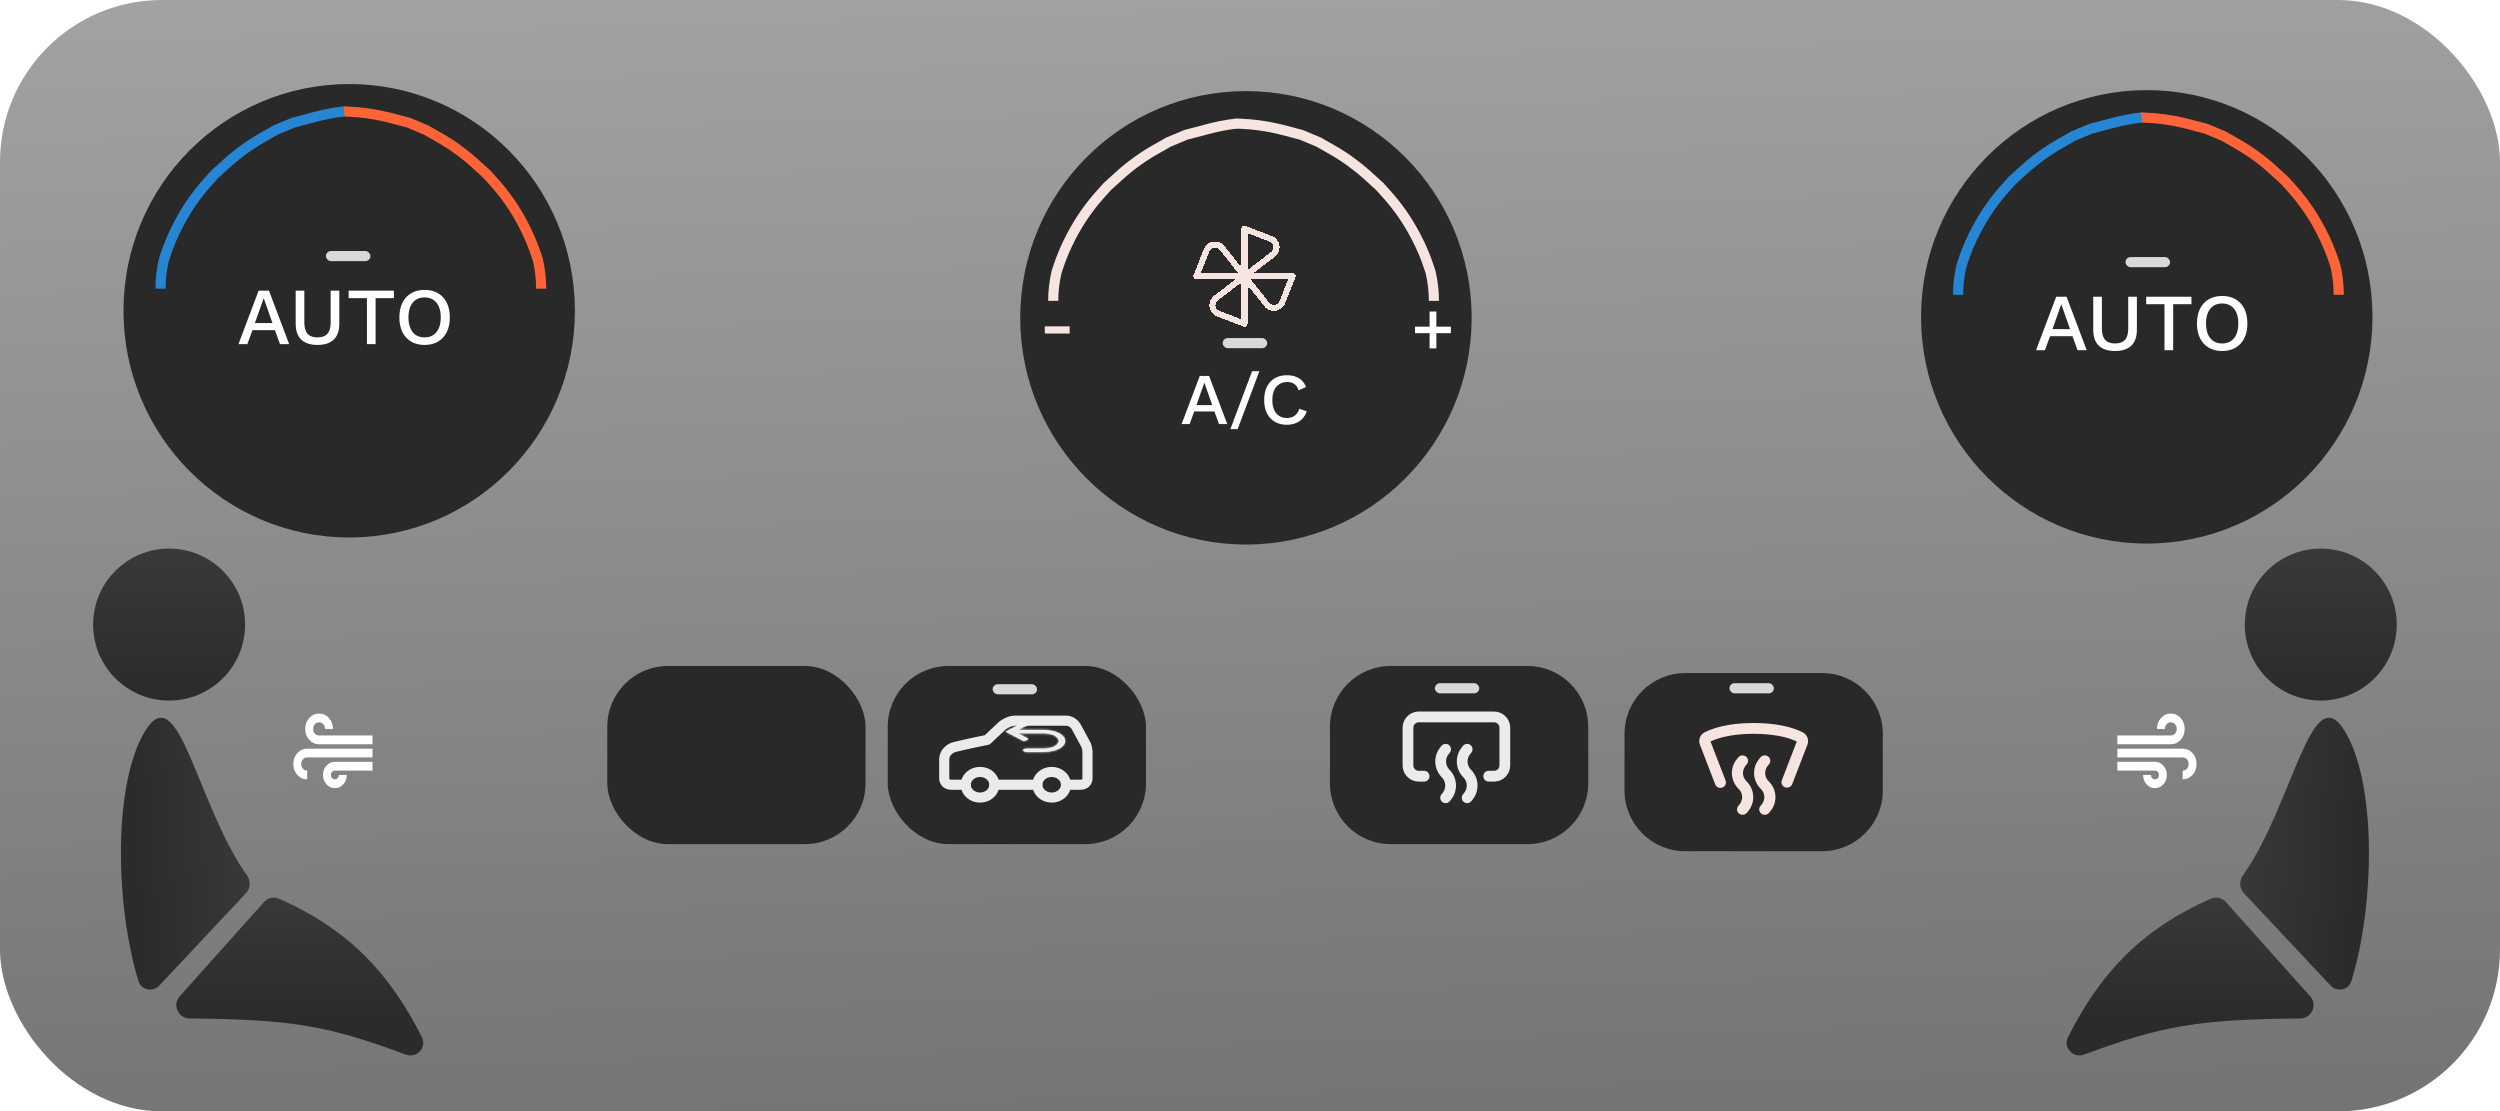 <svg width="1235" height="549" viewBox="0 0 1235 549" fill="none" xmlns="http://www.w3.org/2000/svg">
<rect width="1235" height="549" rx="80" fill="url(#paint0_linear_264_6966)"/>
<g filter="url(#filter0_d_264_6966)">
<ellipse cx="172.5" cy="149.52" rx="111.5" ry="112" fill="#292929"/>
</g>
<g filter="url(#filter1_d_264_6966)">
<path d="M142.84 166H138.32L135.8 159.08H124.72L122.2 166H117.8L127.76 139.6H132.88L142.84 166ZM125.92 155.6H134.6L130.28 143.28L125.92 155.6ZM167.624 139.6V155.88C167.624 159.373 166.704 162 164.864 163.76C163.024 165.52 160.344 166.4 156.824 166.4C153.357 166.4 150.691 165.52 148.824 163.76C146.984 162 146.064 159.373 146.064 155.88V139.6H150.344V155.36C150.344 157.84 150.877 159.68 151.944 160.88C153.011 162.08 154.637 162.68 156.824 162.68C159.037 162.68 160.677 162.08 161.744 160.88C162.811 159.68 163.344 157.84 163.344 155.36V139.6H167.624ZM194.583 139.6V143.28H185.543V166H181.263V143.28H172.223V139.6H194.583ZM209.732 139.2C212.292 139.2 214.505 139.747 216.372 140.84C218.238 141.933 219.678 143.493 220.692 145.52C221.705 147.547 222.212 149.973 222.212 152.8C222.212 155.627 221.705 158.053 220.692 160.08C219.678 162.107 218.238 163.667 216.372 164.76C214.505 165.853 212.292 166.4 209.732 166.4C207.198 166.4 204.998 165.853 203.132 164.76C201.265 163.667 199.825 162.107 198.812 160.08C197.798 158.053 197.292 155.627 197.292 152.8C197.292 149.973 197.798 147.547 198.812 145.52C199.825 143.493 201.265 141.933 203.132 140.84C204.998 139.747 207.198 139.2 209.732 139.2ZM209.732 142.92C208.078 142.92 206.652 143.307 205.452 144.08C204.278 144.853 203.372 145.973 202.732 147.44C202.092 148.907 201.772 150.693 201.772 152.8C201.772 154.88 202.092 156.667 202.732 158.16C203.372 159.627 204.278 160.747 205.452 161.52C206.652 162.293 208.078 162.68 209.732 162.68C211.412 162.68 212.838 162.293 214.012 161.52C215.212 160.747 216.132 159.627 216.772 158.16C217.412 156.667 217.732 154.88 217.732 152.8C217.732 150.693 217.412 148.907 216.772 147.44C216.132 145.973 215.212 144.853 214.012 144.08C212.838 143.307 211.412 142.92 209.732 142.92Z" fill="white"/>
</g>
<g filter="url(#filter2_d_264_6966)">
<path d="M169.5 51.02L171.835 51.117C178.263 51.385 184.651 52.272 190.909 53.768L192.087 54.049L201.844 56.617L210.426 60.208L217.054 63.986C223.399 67.604 229.328 71.905 234.736 76.814L240.638 82.171L244.112 86.049C249.573 92.143 254.265 98.885 258.083 106.123L258.46 106.838C261.178 111.99 263.441 117.371 265.223 122.917L265.688 124.366L265.743 124.606C266.807 129.2 267.344 133.901 267.344 138.617V138.617" stroke="#FF6439" stroke-width="5"/>
</g>
<g filter="url(#filter3_d_264_6966)">
<path d="M170 51.02L169.04 51.139C164.353 51.725 159.712 52.643 155.155 53.885L154.553 54.049L144.796 56.616L136.214 60.207L129.586 63.986C123.241 67.603 117.312 71.905 111.904 76.814L106.002 82.171L102.528 86.049C97.067 92.143 92.375 98.885 88.557 106.123L88.18 106.837C85.462 111.99 83.199 117.37 81.418 122.917L80.952 124.366L80.897 124.606C79.833 129.2 79.296 133.9 79.296 138.616V138.616" stroke="#2786D3" stroke-width="5"/>
</g>
<rect x="161" y="124" width="22" height="5" rx="2.5" fill="#D9D9D9"/>
<g filter="url(#filter4_d_264_6966)">
<ellipse cx="1060.5" cy="152.52" rx="111.5" ry="112" fill="#292929"/>
</g>
<g filter="url(#filter5_d_264_6966)">
<path d="M1030.84 169H1026.32L1023.8 162.08H1012.72L1010.2 169H1005.8L1015.76 142.6H1020.88L1030.84 169ZM1013.92 158.6H1022.6L1018.28 146.28L1013.92 158.6ZM1055.62 142.6V158.88C1055.62 162.373 1054.7 165 1052.86 166.76C1051.02 168.52 1048.34 169.4 1044.82 169.4C1041.36 169.4 1038.69 168.52 1036.82 166.76C1034.98 165 1034.06 162.373 1034.06 158.88V142.6H1038.34V158.36C1038.34 160.84 1038.88 162.68 1039.94 163.88C1041.01 165.08 1042.64 165.68 1044.82 165.68C1047.04 165.68 1048.68 165.08 1049.74 163.88C1050.81 162.68 1051.34 160.84 1051.34 158.36V142.6H1055.62ZM1082.58 142.6V146.28H1073.54V169H1069.26V146.28H1060.22V142.6H1082.58ZM1097.73 142.2C1100.29 142.2 1102.5 142.747 1104.37 143.84C1106.24 144.933 1107.68 146.493 1108.69 148.52C1109.7 150.547 1110.21 152.973 1110.21 155.8C1110.21 158.627 1109.7 161.053 1108.69 163.08C1107.68 165.107 1106.24 166.667 1104.37 167.76C1102.5 168.853 1100.29 169.4 1097.73 169.4C1095.2 169.4 1093 168.853 1091.13 167.76C1089.26 166.667 1087.82 165.107 1086.81 163.08C1085.8 161.053 1085.29 158.627 1085.29 155.8C1085.29 152.973 1085.8 150.547 1086.81 148.52C1087.82 146.493 1089.26 144.933 1091.13 143.84C1093 142.747 1095.2 142.2 1097.73 142.2ZM1097.73 145.92C1096.08 145.92 1094.65 146.307 1093.45 147.08C1092.28 147.853 1091.37 148.973 1090.73 150.44C1090.09 151.907 1089.77 153.693 1089.77 155.8C1089.77 157.88 1090.09 159.667 1090.73 161.16C1091.37 162.627 1092.28 163.747 1093.45 164.52C1094.65 165.293 1096.08 165.68 1097.73 165.68C1099.41 165.68 1100.84 165.293 1102.01 164.52C1103.21 163.747 1104.13 162.627 1104.77 161.16C1105.41 159.667 1105.73 157.88 1105.73 155.8C1105.73 153.693 1105.41 151.907 1104.77 150.44C1104.13 148.973 1103.21 147.853 1102.01 147.08C1100.84 146.307 1099.41 145.92 1097.73 145.92Z" fill="white"/>
</g>
<g filter="url(#filter6_d_264_6966)">
<path d="M1057.5 54.02L1059.83 54.117C1066.26 54.385 1072.65 55.272 1078.91 56.768L1080.09 57.049L1089.84 59.617L1098.43 63.208L1105.05 66.987C1111.4 70.604 1117.33 74.905 1122.74 79.814L1128.64 85.171L1132.11 89.049C1137.57 95.143 1142.27 101.885 1146.08 109.123L1146.46 109.838C1149.18 114.99 1151.44 120.371 1153.22 125.917L1153.69 127.366L1153.74 127.606C1154.81 132.2 1155.34 136.901 1155.34 141.617V141.617" stroke="#FF6439" stroke-width="5"/>
</g>
<g filter="url(#filter7_d_264_6966)">
<path d="M1058 54.02L1057.04 54.139C1052.35 54.725 1047.71 55.643 1043.15 56.885L1042.55 57.049L1032.8 59.616L1024.21 63.207L1017.59 66.986C1011.24 70.603 1005.31 74.905 999.904 79.814L994.002 85.171L990.528 89.049C985.067 95.143 980.375 101.885 976.557 109.123L976.18 109.837C973.462 114.99 971.199 120.37 969.418 125.917L968.952 127.366L968.897 127.606C967.833 132.2 967.296 136.9 967.296 141.616V141.616" stroke="#2786D3" stroke-width="5"/>
</g>
<rect x="1050" y="127" width="22" height="5" rx="2.5" fill="#D9D9D9"/>
<g filter="url(#filter8_d_264_6966)">
<ellipse cx="615.5" cy="153" rx="111.5" ry="112" fill="#292929"/>
</g>
<g filter="url(#filter9_d_264_6966)">
<path d="M606.256 205.48H602.188L599.92 199.252H589.948L587.68 205.48H583.72L592.684 181.72H597.292L606.256 205.48ZM591.028 196.12H598.84L594.952 185.032L591.028 196.12ZM622.133 179.38L611.405 208H607.805L618.533 179.38H622.133ZM645.524 199.18C645.044 200.62 644.324 201.844 643.364 202.852C642.404 203.836 641.276 204.58 639.98 205.084C638.684 205.588 637.256 205.84 635.696 205.84C633.416 205.84 631.436 205.348 629.756 204.364C628.076 203.38 626.78 201.976 625.868 200.152C624.956 198.328 624.5 196.144 624.5 193.6C624.5 191.056 624.956 188.872 625.868 187.048C626.78 185.224 628.076 183.82 629.756 182.836C631.436 181.852 633.404 181.36 635.66 181.36C637.22 181.36 638.624 181.576 639.872 182.008C641.144 182.44 642.224 183.088 643.112 183.952C644 184.816 644.684 185.896 645.164 187.192L641.528 188.812C641.048 187.396 640.352 186.364 639.44 185.716C638.528 185.044 637.34 184.708 635.876 184.708C634.412 184.708 633.128 185.056 632.024 185.752C630.92 186.448 630.056 187.456 629.432 188.776C628.832 190.096 628.532 191.704 628.532 193.6C628.532 195.472 628.82 197.08 629.396 198.424C629.972 199.744 630.8 200.752 631.88 201.448C632.96 202.144 634.256 202.492 635.768 202.492C637.232 202.492 638.492 202.12 639.548 201.376C640.628 200.608 641.396 199.468 641.852 197.956L645.524 199.18Z" fill="white"/>
</g>
<g filter="url(#filter10_d_264_6966)">
<path d="M610.5 57.02L612.835 57.117C619.263 57.385 625.651 58.272 631.909 59.768L633.087 60.049L642.844 62.617L651.426 66.208L658.054 69.987C664.399 73.604 670.328 77.905 675.736 82.814L681.638 88.171L685.112 92.049C690.573 98.143 695.265 104.885 699.083 112.123L699.46 112.838C702.178 117.99 704.441 123.371 706.223 128.917L706.688 130.366L706.743 130.606C707.807 135.2 708.344 139.901 708.344 144.617V144.617" stroke="#F5E4DF" stroke-width="5"/>
</g>
<g filter="url(#filter11_d_264_6966)">
<path d="M611 57.02L610.04 57.139C605.353 57.725 600.712 58.643 596.155 59.885L595.553 60.049L585.796 62.616L577.214 66.207L570.586 69.986C564.241 73.603 558.312 77.905 552.904 82.814L547.002 88.171L543.528 92.049C538.067 98.143 533.375 104.885 529.557 112.123L529.18 112.837C526.462 117.99 524.199 123.37 522.418 128.917L521.952 130.366L521.897 130.606C520.833 135.2 520.296 139.9 520.296 144.616V144.616" stroke="#F5E4DF" stroke-width="5"/>
</g>
<path d="M528.408 161.212V164.776H516.132V161.212H528.408Z" fill="#F5E4DF"/>
<path d="M709.564 153.888V172.104H706.216V153.888H709.564ZM716.728 161.376V164.58H699.016V161.376H716.728Z" fill="white"/>
<rect x="604" y="167" width="22" height="5" rx="2.5" fill="#D9D9D9"/>
<g filter="url(#filter12_d_264_6966)">
<path d="M614.769 132.457V109L627.742 113.989C628.482 114.273 629.131 114.745 629.625 115.358C630.12 115.97 630.44 116.701 630.555 117.476C630.67 118.25 630.575 119.041 630.279 119.768C629.984 120.495 629.498 121.131 628.873 121.612L614.769 132.457ZM614.769 132.457H638.539L633.484 145.26C633.196 145.989 632.717 146.631 632.097 147.118C631.476 147.606 630.735 147.922 629.95 148.036C629.165 148.149 628.364 148.055 627.628 147.764C626.891 147.472 626.247 146.993 625.759 146.375L614.769 132.457ZM614.769 132.457H591L596.055 119.655C596.343 118.925 596.822 118.284 597.442 117.796C598.063 117.309 598.804 116.992 599.589 116.879C600.374 116.765 601.175 116.859 601.911 117.151C602.648 117.443 603.292 117.922 603.78 118.539L614.769 132.457ZM614.769 132.457V155.915L601.797 150.926C601.057 150.642 600.408 150.169 599.913 149.557C599.419 148.944 599.098 148.213 598.984 147.439C598.869 146.664 598.964 145.873 599.259 145.147C599.555 144.42 600.04 143.784 600.666 143.302L614.769 132.457Z" stroke="#F5E4DF" stroke-width="3" stroke-linecap="round" stroke-linejoin="round" shape-rendering="crispEdges"/>
</g>
<g filter="url(#filter13_d_264_6966)">
<path d="M802.521 358.5C802.521 341.931 815.952 328.5 832.521 328.5H900.1C916.669 328.5 930.1 341.931 930.1 358.5V386.5C930.1 403.069 916.669 416.5 900.1 416.5H832.521C815.952 416.5 802.521 403.069 802.521 386.5V358.5Z" fill="#292929"/>
</g>
<g filter="url(#filter14_d_264_6966)">
<path d="M657 355C657 338.431 670.431 325 687 325H754.58C771.148 325 784.58 338.431 784.58 355V383C784.58 399.569 771.148 413 754.58 413H687C670.431 413 657 399.569 657 383V355Z" fill="#292929"/>
</g>
<g clip-path="url(#clip0_264_6966)" filter="url(#filter15_d_264_6966)">
<path d="M862.541 369.753C863.109 370.195 863.472 370.838 863.552 371.54C863.633 372.243 863.423 372.948 862.969 373.5L862.33 374.276C861.474 375.318 861.015 376.616 861.033 377.95C861.051 379.284 861.544 380.571 862.429 381.591L862.766 381.948C864.75 383.878 865.933 386.452 866.088 389.178C866.244 391.904 865.36 394.589 863.608 396.721L862.969 397.5C862.744 397.773 862.466 398.001 862.151 398.17C861.835 398.339 861.489 398.446 861.131 398.484C860.773 398.523 860.411 398.493 860.065 398.395C859.719 398.298 859.396 398.135 859.115 397.916C858.834 397.697 858.6 397.426 858.426 397.119C858.253 396.813 858.143 396.475 858.103 396.127C858.064 395.779 858.095 395.427 858.195 395.09C858.295 394.754 858.463 394.44 858.688 394.167L859.326 393.39C860.183 392.349 860.642 391.05 860.624 389.716C860.606 388.382 860.112 387.095 859.228 386.076L858.891 385.719C856.906 383.788 855.724 381.214 855.568 378.488C855.413 375.763 856.296 373.077 858.049 370.945L858.688 370.167C858.913 369.893 859.191 369.665 859.506 369.496C859.822 369.327 860.168 369.22 860.526 369.182C860.884 369.143 861.246 369.173 861.592 369.271C861.938 369.369 862.26 369.532 862.541 369.751V369.753ZM869.652 370.167C870.086 369.635 870.714 369.285 871.405 369.188C872.096 369.091 872.799 369.254 873.371 369.644C873.943 370.035 874.34 370.623 874.481 371.288C874.622 371.954 874.497 372.647 874.13 373.225L873.933 373.5L873.294 374.276C872.437 375.318 871.979 376.616 871.997 377.95C872.015 379.284 872.508 380.571 873.393 381.591L873.73 381.948C875.642 383.807 876.813 386.267 877.033 388.889C877.254 391.51 876.509 394.123 874.933 396.26L874.572 396.721L873.933 397.5C873.498 398.032 872.871 398.382 872.18 398.479C871.488 398.576 870.785 398.412 870.213 398.022C869.642 397.632 869.245 397.044 869.104 396.378C868.963 395.713 869.088 395.02 869.454 394.441L869.652 394.167L870.29 393.39C871.147 392.349 871.606 391.05 871.588 389.716C871.57 388.382 871.076 387.095 870.192 386.076L869.854 385.719C867.942 383.859 866.772 381.399 866.551 378.777C866.331 376.156 867.075 373.544 868.651 371.407L869.013 370.945L869.652 370.167ZM866.31 353.167C875.158 353.167 881.482 354.441 885.725 355.815L886.829 356.188L887.832 356.567C887.991 356.628 888.148 356.689 888.298 356.753L889.154 357.116C889.291 357.175 889.419 357.236 889.546 357.295L890.258 357.636C890.371 357.689 890.477 357.745 890.582 357.799C893.035 359.071 893.671 361.788 892.851 363.913L885.324 383.436C885.056 384.08 884.54 384.597 883.885 384.876C883.231 385.155 882.491 385.175 881.822 384.931C881.153 384.686 880.609 384.198 880.304 383.569C880 382.94 879.96 382.221 880.193 381.564L887.613 362.311L887.038 362.041L886.374 361.748L885.615 361.447L884.76 361.132L884.294 360.972L883.293 360.657L882.192 360.343C881.996 360.289 881.799 360.237 881.602 360.188L880.344 359.887C880.122 359.837 879.899 359.789 879.675 359.743L878.261 359.471C875.07 358.9 871.118 358.5 866.308 358.5C860.39 358.5 855.771 359.108 852.279 359.887L851.021 360.188C850.824 360.237 850.628 360.289 850.432 360.343L849.33 360.657L848.327 360.975L847.422 361.289L847.008 361.447L846.249 361.751L845.583 362.041L845.008 362.308L852.43 381.561C852.565 381.891 852.63 382.243 852.623 382.597C852.616 382.951 852.536 383.301 852.389 383.625C852.241 383.949 852.029 384.241 851.764 384.484C851.499 384.728 851.187 384.917 850.846 385.042C850.505 385.166 850.142 385.224 849.778 385.21C849.414 385.197 849.056 385.113 848.726 384.963C848.396 384.814 848.1 384.601 847.855 384.339C847.609 384.077 847.421 383.77 847.299 383.436L839.772 363.916C838.953 361.788 839.589 359.071 842.042 357.799L842.708 357.468C842.826 357.409 842.949 357.353 843.075 357.295L843.884 356.935C844.169 356.815 844.47 356.689 844.788 356.567L845.794 356.191L846.899 355.815C851.142 354.441 857.465 353.167 866.31 353.167Z" fill="#F5E4DF"/>
</g>
<rect x="854.35" y="337.5" width="21.928" height="5" rx="2.5" fill="#D9D9D9"/>
<rect x="708.829" y="337.5" width="21.928" height="5" rx="2.5" fill="#D9D9D9"/>
<path d="M715.806 368.057C716.356 368.498 716.709 369.14 716.787 369.841C716.864 370.542 716.661 371.246 716.221 371.797L715.602 372.572C714.771 373.611 714.326 374.908 714.344 376.24C714.361 377.571 714.839 378.856 715.697 379.873L716.024 380.23C717.948 382.157 719.095 384.726 719.246 387.447C719.396 390.168 718.54 392.849 716.84 394.977L716.221 395.754C716.003 396.027 715.733 396.254 715.427 396.423C715.121 396.592 714.785 396.698 714.438 396.737C714.091 396.775 713.74 396.745 713.405 396.648C713.069 396.55 712.757 396.388 712.484 396.169C712.211 395.951 711.984 395.681 711.816 395.374C711.648 395.068 711.541 394.732 711.503 394.384C711.464 394.036 711.494 393.685 711.592 393.349C711.689 393.013 711.851 392.7 712.069 392.427L712.689 391.652C713.519 390.612 713.964 389.316 713.947 387.984C713.929 386.652 713.451 385.368 712.593 384.35L712.266 383.994C710.342 382.067 709.195 379.497 709.045 376.776C708.894 374.056 709.75 371.375 711.45 369.247L712.069 368.47C712.287 368.196 712.557 367.969 712.863 367.8C713.169 367.632 713.505 367.525 713.852 367.487C714.199 367.448 714.55 367.478 714.886 367.576C715.221 367.673 715.534 367.836 715.806 368.054V368.057ZM726.438 368.057C726.988 368.498 727.34 369.14 727.418 369.841C727.496 370.542 727.293 371.246 726.853 371.797L726.233 372.572C725.402 373.611 724.958 374.908 724.975 376.24C724.993 377.571 725.471 378.856 726.329 379.873L726.656 380.23C728.58 382.157 729.727 384.726 729.877 387.447C730.028 390.168 729.171 392.849 727.472 394.977L726.853 395.754C726.634 396.027 726.365 396.254 726.059 396.423C725.753 396.592 725.417 396.698 725.07 396.737C724.723 396.775 724.372 396.745 724.036 396.648C723.701 396.55 723.388 396.388 723.116 396.169C722.843 395.951 722.616 395.681 722.448 395.374C722.279 395.068 722.173 394.732 722.134 394.384C722.096 394.036 722.126 393.685 722.223 393.349C722.32 393.013 722.483 392.7 722.701 392.427L723.32 391.652C724.151 390.612 724.596 389.316 724.578 387.984C724.561 386.652 724.082 385.368 723.225 384.35L722.898 383.994C720.974 382.067 719.827 379.497 719.676 376.776C719.526 374.056 720.382 371.375 722.082 369.247L722.701 368.47C722.919 368.196 723.189 367.969 723.495 367.8C723.8 367.632 724.136 367.525 724.484 367.487C724.831 367.448 725.182 367.478 725.517 367.576C725.852 367.673 726.165 367.836 726.438 368.054V368.057ZM738.066 351.5C740.1 351.5 742.057 352.278 743.537 353.676C745.017 355.073 745.907 356.984 746.027 359.017L746.04 359.486V378.119C746.04 380.156 745.263 382.116 743.868 383.598C742.472 385.08 740.564 385.972 738.534 386.091L738.066 386.105H735.408C734.731 386.104 734.079 385.844 733.587 385.378C733.094 384.913 732.798 384.276 732.758 383.599C732.718 382.921 732.938 382.255 733.373 381.734C733.808 381.214 734.425 380.88 735.097 380.799L735.408 380.781H738.066C738.717 380.781 739.346 380.541 739.832 380.108C740.319 379.675 740.629 379.078 740.706 378.43L740.724 378.119V359.486C740.724 358.834 740.485 358.204 740.053 357.717C739.62 357.23 739.024 356.919 738.377 356.842L738.066 356.824H700.856C700.205 356.824 699.576 357.063 699.09 357.496C698.603 357.93 698.292 358.527 698.216 359.174L698.198 359.486V378.119C698.198 378.771 698.437 379.4 698.869 379.887C699.302 380.375 699.898 380.686 700.545 380.762L700.856 380.781H703.513C704.191 380.782 704.843 381.041 705.335 381.507C705.828 381.973 706.124 382.609 706.164 383.287C706.204 383.964 705.984 384.631 705.549 385.151C705.114 385.672 704.497 386.006 703.824 386.086L703.513 386.105H700.856C698.822 386.105 696.865 385.327 695.385 383.929C693.905 382.532 693.014 380.621 692.895 378.587L692.882 378.119V359.486C692.882 357.449 693.659 355.489 695.054 354.007C696.449 352.525 698.357 351.633 700.388 351.513L700.856 351.5H738.066Z" fill="#EBEBEB"/>
<g filter="url(#filter16_d_264_6966)">
<rect x="300" y="325" width="127.58" height="88" rx="30" fill="#292929"/>
</g>
<g filter="url(#filter17_d_264_6966)">
<rect x="438.543" y="325" width="127.58" height="88" rx="30" fill="#292929"/>
</g>
<rect x="490.373" y="338" width="21.928" height="5" rx="2.5" fill="#D9D9D9"/>
<g filter="url(#filter18_d_264_6966)">
<path d="M477.067 383.667H469.99C467.867 383.667 466.452 382.4 466.452 380.5V371C466.452 368.15 468.929 365.617 471.759 364.983C478.128 363.4 487.682 361.5 487.682 361.5C487.682 361.5 492.282 357.067 495.466 354.217C497.235 352.95 499.358 352 501.835 352H526.603C528.726 352 530.496 353.267 531.557 354.85L536.511 364.033C536.979 365.256 537.219 366.54 537.219 367.833V380.5C537.219 382.4 535.803 383.667 533.68 383.667H526.603" stroke="#EBEBEB" stroke-width="5" stroke-linecap="round" stroke-linejoin="round"/>
<path d="M519.527 390C515.618 390 512.45 387.165 512.45 383.667C512.45 380.169 515.618 377.333 519.527 377.333C523.435 377.333 526.604 380.169 526.604 383.667C526.604 387.165 523.435 390 519.527 390Z" stroke="#EBEBEB" stroke-width="5" stroke-linecap="round" stroke-linejoin="round"/>
<path d="M512.45 383.667H491.22" stroke="#EBEBEB" stroke-width="5" stroke-linecap="round" stroke-linejoin="round"/>
<path d="M484.143 390C480.235 390 477.067 387.165 477.067 383.667C477.067 380.169 480.235 377.333 484.143 377.333C488.052 377.333 491.22 380.169 491.22 383.667C491.22 387.165 488.052 390 484.143 390Z" stroke="#EBEBEB" stroke-width="5" stroke-linecap="round" stroke-linejoin="round"/>
</g>
<mask id="path-33-inside-1_264_6966" fill="white">
<path d="M499.039 361.431L497.909 362.021L496.78 361.431L497.909 360.841L499.039 361.431ZM507.024 371.447C506.601 371.447 506.194 371.36 505.895 371.203C505.595 371.046 505.427 370.834 505.427 370.613C505.427 370.391 505.595 370.179 505.895 370.023C506.194 369.866 506.601 369.778 507.024 369.778V371.447ZM505.895 366.195L497.909 362.021L500.168 360.841L508.153 365.014L505.895 366.195ZM497.909 360.841L505.895 356.667L508.153 357.848L500.168 362.021L497.909 360.841ZM499.039 360.596H515.809V362.266H499.039V360.596ZM515.809 371.447H507.024V369.778H515.809V371.447ZM526.19 366.022C526.19 367.461 525.096 368.841 523.149 369.858C521.202 370.876 518.562 371.447 515.809 371.447V369.778C516.752 369.778 517.687 369.681 518.559 369.492C519.431 369.303 520.223 369.027 520.891 368.678C521.558 368.329 522.087 367.915 522.449 367.459C522.81 367.004 522.996 366.515 522.996 366.022H526.19ZM515.809 360.596C518.562 360.596 521.202 361.168 523.149 362.186C525.096 363.203 526.19 364.583 526.19 366.022H522.996C522.996 365.529 522.81 365.04 522.449 364.585C522.087 364.129 521.558 363.715 520.891 363.366C520.223 363.017 519.431 362.74 518.559 362.552C517.687 362.363 516.752 362.266 515.809 362.266V360.596Z"/>
</mask>
<path d="M499.039 361.431L497.909 362.021L496.78 361.431L497.909 360.841L499.039 361.431ZM507.024 371.447C506.601 371.447 506.194 371.36 505.895 371.203C505.595 371.046 505.427 370.834 505.427 370.613C505.427 370.391 505.595 370.179 505.895 370.023C506.194 369.866 506.601 369.778 507.024 369.778V371.447ZM505.895 366.195L497.909 362.021L500.168 360.841L508.153 365.014L505.895 366.195ZM497.909 360.841L505.895 356.667L508.153 357.848L500.168 362.021L497.909 360.841ZM499.039 360.596H515.809V362.266H499.039V360.596ZM515.809 371.447H507.024V369.778H515.809V371.447ZM526.19 366.022C526.19 367.461 525.096 368.841 523.149 369.858C521.202 370.876 518.562 371.447 515.809 371.447V369.778C516.752 369.778 517.687 369.681 518.559 369.492C519.431 369.303 520.223 369.027 520.891 368.678C521.558 368.329 522.087 367.915 522.449 367.459C522.81 367.004 522.996 366.515 522.996 366.022H526.19ZM515.809 360.596C518.562 360.596 521.202 361.168 523.149 362.186C525.096 363.203 526.19 364.583 526.19 366.022H522.996C522.996 365.529 522.81 365.04 522.449 364.585C522.087 364.129 521.558 363.715 520.891 363.366C520.223 363.017 519.431 362.74 518.559 362.552C517.687 362.363 516.752 362.266 515.809 362.266V360.596Z" fill="white"/>
<path d="M487.024 369.778V371.447H527.024V369.778H487.024ZM495.809 360.596V362.266H535.809V360.596H495.809ZM495.809 369.778V371.447H535.809V369.778H495.809ZM522.996 386.022H526.19V346.022H522.996V386.022ZM499.039 361.431L517.566 396.882L585.398 361.431L517.566 325.981L499.039 361.431ZM496.78 361.431L478.253 325.981L410.421 361.431L478.253 396.882L496.78 361.431ZM505.427 370.613H545.427H505.427ZM505.895 366.195L487.368 401.645L505.895 411.328L524.422 401.645L505.895 366.195ZM500.168 360.841L518.695 325.39L500.168 315.708L481.641 325.39L500.168 360.841ZM508.153 365.014L526.681 400.465L594.513 365.014L526.681 329.564L508.153 365.014ZM505.895 356.667L524.422 321.217L505.895 311.534L487.368 321.217L505.895 356.667ZM508.153 357.848L526.681 393.298L594.513 357.848L526.681 322.397L508.153 357.848ZM500.168 362.021L481.641 397.472L500.168 407.155L518.695 397.472L500.168 362.021ZM499.039 360.596V320.596H459.039V360.596H499.039ZM499.039 362.266H459.039V402.266H499.039V362.266ZM515.809 371.447V331.447V371.447ZM515.809 369.778V329.778V369.778ZM526.19 366.022H566.19H526.19ZM480.511 325.981L479.382 326.571L516.437 397.472L517.566 396.882L480.511 325.981ZM516.437 326.571L515.308 325.981L478.253 396.882L479.382 397.472L516.437 326.571ZM515.308 396.882L516.437 396.292L479.382 325.39L478.253 325.981L515.308 396.882ZM479.382 396.292L480.511 396.882L517.566 325.981L516.437 325.39L479.382 396.292ZM507.024 331.447C509.522 331.447 512.158 331.701 514.876 332.29C517.525 332.863 520.846 333.884 524.422 335.752L487.368 406.654C494.653 410.461 501.749 411.447 507.024 411.447V331.447ZM524.422 335.752C529.681 338.501 545.427 348.942 545.427 370.613H465.427C465.427 392.726 481.51 403.592 487.368 406.654L524.422 335.752ZM545.427 370.613C545.427 392.284 529.681 402.725 524.422 405.473L487.368 334.572C481.509 337.634 465.427 348.499 465.427 370.613H545.427ZM524.422 405.473C520.846 407.342 517.525 408.363 514.876 408.936C512.158 409.525 509.522 409.778 507.024 409.778V329.778C501.749 329.778 494.653 330.764 487.368 334.572L524.422 405.473ZM524.422 330.744L516.437 326.571L479.382 397.472L487.368 401.645L524.422 330.744ZM516.437 397.472L518.695 396.292L481.641 325.39L479.382 326.571L516.437 397.472ZM481.641 396.292L489.626 400.465L526.681 329.564L518.695 325.39L481.641 396.292ZM489.626 329.564L487.368 330.744L524.422 401.645L526.681 400.465L489.626 329.564ZM516.437 396.292L524.422 392.118L487.368 321.217L479.382 325.39L516.437 396.292ZM487.368 392.118L489.626 393.298L526.681 322.397L524.422 321.217L487.368 392.118ZM489.626 322.397L481.641 326.571L518.695 397.472L526.681 393.298L489.626 322.397ZM518.695 326.571L516.437 325.39L479.382 396.292L481.641 397.472L518.695 326.571ZM499.039 400.596H515.809V320.596H499.039V400.596ZM515.809 322.266H499.039V402.266H515.809V322.266ZM539.039 362.266V360.596H459.039V362.266H539.039ZM515.809 331.447H507.024V411.447H515.809V331.447ZM507.024 409.778H515.809V329.778H507.024V409.778ZM486.19 366.022C486.19 345.569 501.01 336.295 504.622 334.408L541.677 405.309C549.182 401.386 566.19 389.353 566.19 366.022H486.19ZM504.622 334.408C507.374 332.97 509.725 332.285 511.318 331.94C512.981 331.58 514.476 331.447 515.809 331.447V411.447C523.413 411.447 532.743 409.978 541.677 405.309L504.622 334.408ZM515.809 409.778C519.434 409.778 523.214 409.411 527.022 408.587L510.096 330.398C512.16 329.951 514.071 329.778 515.809 329.778V409.778ZM527.022 408.587C530.771 407.775 535.053 406.41 539.418 404.128L502.363 333.227C505.394 331.644 508.091 330.832 510.096 330.398L527.022 408.587ZM539.418 404.128C543.65 401.917 549.087 398.248 553.797 392.305L491.1 342.614C495.088 337.583 499.466 334.742 502.363 333.227L539.418 404.128ZM553.797 392.305C558.717 386.096 562.996 377.083 562.996 366.022H482.996C482.996 355.947 486.902 347.911 491.1 342.614L553.797 392.305ZM515.809 400.596C514.476 400.596 512.981 400.464 511.318 400.104C509.725 399.759 507.374 399.074 504.622 397.636L541.677 326.735C532.743 322.066 523.413 320.596 515.809 320.596V400.596ZM504.622 397.636C501.01 395.748 486.19 386.475 486.19 366.022H566.19C566.19 342.691 549.182 330.658 541.677 326.735L504.622 397.636ZM562.996 366.022C562.996 354.961 558.717 345.948 553.797 339.739L491.1 389.43C486.902 384.133 482.996 376.097 482.996 366.022H562.996ZM553.797 339.739C549.087 333.796 543.65 330.127 539.418 327.915L502.363 398.816C499.466 397.302 495.088 394.461 491.1 389.43L553.797 339.739ZM539.418 327.915C535.053 325.634 530.771 324.269 527.022 323.457L510.096 401.646C508.091 401.212 505.394 400.4 502.363 398.816L539.418 327.915ZM527.022 323.457C523.214 322.633 519.434 322.266 515.809 322.266V402.266C514.071 402.266 512.16 402.093 510.096 401.646L527.022 323.457Z" fill="#EBEBEB" mask="url(#path-33-inside-1_264_6966)"/>
<ellipse cx="37.536" cy="37.536" rx="37.536" ry="37.536" transform="matrix(-1 0 0 1 121.072 271)" fill="url(#paint1_linear_264_6966)"/>
<path d="M137.739 443.947C135.211 442.844 132.274 443.534 130.436 445.589L88.766 492.188C85.005 496.393 88.024 503.075 93.665 503.123C144.292 503.555 162.18 506.74 200.397 520.944C205.829 522.963 211.009 517.526 208.401 512.352C193.382 482.551 173.655 459.619 137.739 443.947Z" fill="url(#paint2_linear_264_6966)"/>
<path d="M121.564 441.176C123.805 438.786 123.916 435.125 122.019 432.455C97.242 397.591 88.311 334.212 71.779 361C55.916 386.705 56.723 446.541 68.396 484.618C69.795 489.18 75.516 490.274 78.78 486.793L121.564 441.176Z" fill="url(#paint3_linear_264_6966)"/>
<path d="M165.441 389.333C167.07 389.333 168.455 388.701 169.596 387.438C170.736 386.174 171.307 384.639 171.307 382.833H167.396C167.396 383.447 167.208 383.962 166.833 384.378C166.458 384.794 165.994 385.001 165.441 385C164.887 385 164.422 384.792 164.047 384.376C163.671 383.96 163.484 383.446 163.486 382.833C163.486 382.219 163.673 381.705 164.049 381.291C164.424 380.876 164.888 380.668 165.441 380.667H184.016V376.333H165.441C163.812 376.333 162.427 376.965 161.286 378.229C160.145 379.493 159.575 381.028 159.575 382.833C159.575 384.639 160.145 386.174 161.286 387.438C162.427 388.701 163.812 389.333 165.441 389.333ZM184.016 367.667V363.333H157.62C156.772 363.333 156.072 363.026 155.518 362.413C154.964 361.799 154.687 361.022 154.687 360.083C154.687 359.144 154.964 358.368 155.518 357.754C156.072 357.14 156.772 356.833 157.62 356.833C158.467 356.833 159.168 357.14 159.722 357.754C160.276 358.368 160.553 359.144 160.553 360.083H164.463C164.463 357.953 163.803 356.156 162.483 354.693C161.162 353.229 159.541 352.499 157.62 352.5C155.697 352.5 154.075 353.232 152.755 354.695C151.435 356.158 150.775 357.954 150.776 360.083C150.776 362.214 151.436 364.011 152.755 365.474C154.074 366.937 155.696 367.668 157.62 367.667H184.016ZM151.754 385V380.667C150.907 380.667 150.206 380.36 149.652 379.746C149.098 379.132 148.821 378.356 148.821 377.417C148.821 376.478 149.098 375.701 149.652 375.088C150.206 374.474 150.907 374.167 151.754 374.167H184.016V369.833H151.754C149.831 369.833 148.21 370.565 146.889 372.028C145.569 373.491 144.909 375.288 144.91 377.417C144.91 379.547 145.57 381.344 146.889 382.807C148.208 384.271 149.83 385.001 151.754 385Z" fill="white"/>
<ellipse cx="1146.46" cy="308.536" rx="37.536" ry="37.536" fill="url(#paint4_linear_264_6966)"/>
<path d="M1092.26 443.947C1094.79 442.844 1097.73 443.534 1099.56 445.589L1141.23 492.188C1144.99 496.393 1141.98 503.075 1136.33 503.123C1085.71 503.555 1067.82 506.74 1029.6 520.944C1024.17 522.963 1018.99 517.526 1021.6 512.352C1036.62 482.551 1056.35 459.619 1092.26 443.947Z" fill="url(#paint5_linear_264_6966)"/>
<path d="M1108.44 441.176C1106.19 438.786 1106.08 435.125 1107.98 432.455C1132.76 397.591 1141.69 334.212 1158.22 361C1174.08 386.705 1173.28 446.541 1161.6 484.618C1160.21 489.18 1154.48 490.274 1151.22 486.793L1108.44 441.176Z" fill="url(#paint6_linear_264_6966)"/>
<path d="M1064.56 389.333C1062.93 389.333 1061.54 388.701 1060.4 387.438C1059.26 386.174 1058.69 384.639 1058.69 382.833H1062.6C1062.6 383.447 1062.79 383.962 1063.17 384.378C1063.54 384.794 1064.01 385.001 1064.56 385C1065.11 385 1065.58 384.792 1065.95 384.376C1066.33 383.96 1066.52 383.446 1066.51 382.833C1066.51 382.219 1066.33 381.705 1065.95 381.291C1065.58 380.876 1065.11 380.668 1064.56 380.667H1045.98V376.333H1064.56C1066.19 376.333 1067.57 376.965 1068.71 378.229C1069.85 379.493 1070.42 381.028 1070.42 382.833C1070.42 384.639 1069.85 386.174 1068.71 387.438C1067.57 388.701 1066.19 389.333 1064.56 389.333ZM1045.98 367.667V363.333H1072.38C1073.23 363.333 1073.93 363.026 1074.48 362.413C1075.04 361.799 1075.31 361.022 1075.31 360.083C1075.31 359.144 1075.04 358.368 1074.48 357.754C1073.93 357.14 1073.23 356.833 1072.38 356.833C1071.53 356.833 1070.83 357.14 1070.28 357.754C1069.72 358.368 1069.45 359.144 1069.45 360.083H1065.54C1065.54 357.953 1066.2 356.156 1067.52 354.693C1068.84 353.229 1070.46 352.499 1072.38 352.5C1074.3 352.5 1075.92 353.232 1077.24 354.695C1078.57 356.158 1079.22 357.954 1079.22 360.083C1079.22 362.214 1078.56 364.011 1077.24 365.474C1075.93 366.937 1074.3 367.668 1072.38 367.667H1045.98ZM1078.25 385V380.667C1079.09 380.667 1079.79 380.36 1080.35 379.746C1080.9 379.132 1081.18 378.356 1081.18 377.417C1081.18 376.478 1080.9 375.701 1080.35 375.088C1079.79 374.474 1079.09 374.167 1078.25 374.167H1045.98V369.833H1078.25C1080.17 369.833 1081.79 370.565 1083.11 372.028C1084.43 373.491 1085.09 375.288 1085.09 377.417C1085.09 379.547 1084.43 381.344 1083.11 382.807C1081.79 384.271 1080.17 385.001 1078.25 385Z" fill="white"/>
<defs>
<filter id="filter0_d_264_6966" x="57" y="37.52" width="231" height="232" filterUnits="userSpaceOnUse" color-interpolation-filters="sRGB">
<feFlood flood-opacity="0" result="BackgroundImageFix"/>
<feColorMatrix in="SourceAlpha" type="matrix" values="0 0 0 0 0 0 0 0 0 0 0 0 0 0 0 0 0 0 127 0" result="hardAlpha"/>
<feOffset dy="4"/>
<feGaussianBlur stdDeviation="2"/>
<feComposite in2="hardAlpha" operator="out"/>
<feColorMatrix type="matrix" values="0 0 0 0 0 0 0 0 0 0 0 0 0 0 0 0 0 0 0.25 0"/>
<feBlend mode="normal" in2="BackgroundImageFix" result="effect1_dropShadow_264_6966"/>
<feBlend mode="normal" in="SourceGraphic" in2="effect1_dropShadow_264_6966" result="shape"/>
</filter>
<filter id="filter1_d_264_6966" x="113.8" y="139.2" width="112.412" height="35.2" filterUnits="userSpaceOnUse" color-interpolation-filters="sRGB">
<feFlood flood-opacity="0" result="BackgroundImageFix"/>
<feColorMatrix in="SourceAlpha" type="matrix" values="0 0 0 0 0 0 0 0 0 0 0 0 0 0 0 0 0 0 127 0" result="hardAlpha"/>
<feOffset dy="4"/>
<feGaussianBlur stdDeviation="2"/>
<feComposite in2="hardAlpha" operator="out"/>
<feColorMatrix type="matrix" values="0 0 0 0 0 0 0 0 0 0 0 0 0 0 0 0 0 0 0.25 0"/>
<feBlend mode="normal" in2="BackgroundImageFix" result="effect1_dropShadow_264_6966"/>
<feBlend mode="normal" in="SourceGraphic" in2="effect1_dropShadow_264_6966" result="shape"/>
</filter>
<filter id="filter2_d_264_6966" x="165.396" y="48.522" width="108.448" height="98.095" filterUnits="userSpaceOnUse" color-interpolation-filters="sRGB">
<feFlood flood-opacity="0" result="BackgroundImageFix"/>
<feColorMatrix in="SourceAlpha" type="matrix" values="0 0 0 0 0 0 0 0 0 0 0 0 0 0 0 0 0 0 127 0" result="hardAlpha"/>
<feOffset dy="4"/>
<feGaussianBlur stdDeviation="2"/>
<feComposite in2="hardAlpha" operator="out"/>
<feColorMatrix type="matrix" values="0 0 0 0 0 0 0 0 0 0 0 0 0 0 0 0 0 0 0.25 0"/>
<feBlend mode="normal" in2="BackgroundImageFix" result="effect1_dropShadow_264_6966"/>
<feBlend mode="normal" in="SourceGraphic" in2="effect1_dropShadow_264_6966" result="shape"/>
</filter>
<filter id="filter3_d_264_6966" x="72.796" y="48.539" width="101.514" height="98.077" filterUnits="userSpaceOnUse" color-interpolation-filters="sRGB">
<feFlood flood-opacity="0" result="BackgroundImageFix"/>
<feColorMatrix in="SourceAlpha" type="matrix" values="0 0 0 0 0 0 0 0 0 0 0 0 0 0 0 0 0 0 127 0" result="hardAlpha"/>
<feOffset dy="4"/>
<feGaussianBlur stdDeviation="2"/>
<feComposite in2="hardAlpha" operator="out"/>
<feColorMatrix type="matrix" values="0 0 0 0 0 0 0 0 0 0 0 0 0 0 0 0 0 0 0.25 0"/>
<feBlend mode="normal" in2="BackgroundImageFix" result="effect1_dropShadow_264_6966"/>
<feBlend mode="normal" in="SourceGraphic" in2="effect1_dropShadow_264_6966" result="shape"/>
</filter>
<filter id="filter4_d_264_6966" x="945" y="40.52" width="231" height="232" filterUnits="userSpaceOnUse" color-interpolation-filters="sRGB">
<feFlood flood-opacity="0" result="BackgroundImageFix"/>
<feColorMatrix in="SourceAlpha" type="matrix" values="0 0 0 0 0 0 0 0 0 0 0 0 0 0 0 0 0 0 127 0" result="hardAlpha"/>
<feOffset dy="4"/>
<feGaussianBlur stdDeviation="2"/>
<feComposite in2="hardAlpha" operator="out"/>
<feColorMatrix type="matrix" values="0 0 0 0 0 0 0 0 0 0 0 0 0 0 0 0 0 0 0.25 0"/>
<feBlend mode="normal" in2="BackgroundImageFix" result="effect1_dropShadow_264_6966"/>
<feBlend mode="normal" in="SourceGraphic" in2="effect1_dropShadow_264_6966" result="shape"/>
</filter>
<filter id="filter5_d_264_6966" x="1001.8" y="142.2" width="112.411" height="35.2" filterUnits="userSpaceOnUse" color-interpolation-filters="sRGB">
<feFlood flood-opacity="0" result="BackgroundImageFix"/>
<feColorMatrix in="SourceAlpha" type="matrix" values="0 0 0 0 0 0 0 0 0 0 0 0 0 0 0 0 0 0 127 0" result="hardAlpha"/>
<feOffset dy="4"/>
<feGaussianBlur stdDeviation="2"/>
<feComposite in2="hardAlpha" operator="out"/>
<feColorMatrix type="matrix" values="0 0 0 0 0 0 0 0 0 0 0 0 0 0 0 0 0 0 0.25 0"/>
<feBlend mode="normal" in2="BackgroundImageFix" result="effect1_dropShadow_264_6966"/>
<feBlend mode="normal" in="SourceGraphic" in2="effect1_dropShadow_264_6966" result="shape"/>
</filter>
<filter id="filter6_d_264_6966" x="1053.4" y="51.522" width="108.448" height="98.095" filterUnits="userSpaceOnUse" color-interpolation-filters="sRGB">
<feFlood flood-opacity="0" result="BackgroundImageFix"/>
<feColorMatrix in="SourceAlpha" type="matrix" values="0 0 0 0 0 0 0 0 0 0 0 0 0 0 0 0 0 0 127 0" result="hardAlpha"/>
<feOffset dy="4"/>
<feGaussianBlur stdDeviation="2"/>
<feComposite in2="hardAlpha" operator="out"/>
<feColorMatrix type="matrix" values="0 0 0 0 0 0 0 0 0 0 0 0 0 0 0 0 0 0 0.25 0"/>
<feBlend mode="normal" in2="BackgroundImageFix" result="effect1_dropShadow_264_6966"/>
<feBlend mode="normal" in="SourceGraphic" in2="effect1_dropShadow_264_6966" result="shape"/>
</filter>
<filter id="filter7_d_264_6966" x="960.796" y="51.539" width="101.514" height="98.077" filterUnits="userSpaceOnUse" color-interpolation-filters="sRGB">
<feFlood flood-opacity="0" result="BackgroundImageFix"/>
<feColorMatrix in="SourceAlpha" type="matrix" values="0 0 0 0 0 0 0 0 0 0 0 0 0 0 0 0 0 0 127 0" result="hardAlpha"/>
<feOffset dy="4"/>
<feGaussianBlur stdDeviation="2"/>
<feComposite in2="hardAlpha" operator="out"/>
<feColorMatrix type="matrix" values="0 0 0 0 0 0 0 0 0 0 0 0 0 0 0 0 0 0 0.25 0"/>
<feBlend mode="normal" in2="BackgroundImageFix" result="effect1_dropShadow_264_6966"/>
<feBlend mode="normal" in="SourceGraphic" in2="effect1_dropShadow_264_6966" result="shape"/>
</filter>
<filter id="filter8_d_264_6966" x="500" y="41" width="231" height="232" filterUnits="userSpaceOnUse" color-interpolation-filters="sRGB">
<feFlood flood-opacity="0" result="BackgroundImageFix"/>
<feColorMatrix in="SourceAlpha" type="matrix" values="0 0 0 0 0 0 0 0 0 0 0 0 0 0 0 0 0 0 127 0" result="hardAlpha"/>
<feOffset dy="4"/>
<feGaussianBlur stdDeviation="2"/>
<feComposite in2="hardAlpha" operator="out"/>
<feColorMatrix type="matrix" values="0 0 0 0 0 0 0 0 0 0 0 0 0 0 0 0 0 0 0.25 0"/>
<feBlend mode="normal" in2="BackgroundImageFix" result="effect1_dropShadow_264_6966"/>
<feBlend mode="normal" in="SourceGraphic" in2="effect1_dropShadow_264_6966" result="shape"/>
</filter>
<filter id="filter9_d_264_6966" x="579.72" y="179.38" width="69.805" height="36.62" filterUnits="userSpaceOnUse" color-interpolation-filters="sRGB">
<feFlood flood-opacity="0" result="BackgroundImageFix"/>
<feColorMatrix in="SourceAlpha" type="matrix" values="0 0 0 0 0 0 0 0 0 0 0 0 0 0 0 0 0 0 127 0" result="hardAlpha"/>
<feOffset dy="4"/>
<feGaussianBlur stdDeviation="2"/>
<feComposite in2="hardAlpha" operator="out"/>
<feColorMatrix type="matrix" values="0 0 0 0 0 0 0 0 0 0 0 0 0 0 0 0 0 0 0.25 0"/>
<feBlend mode="normal" in2="BackgroundImageFix" result="effect1_dropShadow_264_6966"/>
<feBlend mode="normal" in="SourceGraphic" in2="effect1_dropShadow_264_6966" result="shape"/>
</filter>
<filter id="filter10_d_264_6966" x="606.396" y="54.522" width="108.448" height="98.095" filterUnits="userSpaceOnUse" color-interpolation-filters="sRGB">
<feFlood flood-opacity="0" result="BackgroundImageFix"/>
<feColorMatrix in="SourceAlpha" type="matrix" values="0 0 0 0 0 0 0 0 0 0 0 0 0 0 0 0 0 0 127 0" result="hardAlpha"/>
<feOffset dy="4"/>
<feGaussianBlur stdDeviation="2"/>
<feComposite in2="hardAlpha" operator="out"/>
<feColorMatrix type="matrix" values="0 0 0 0 0 0 0 0 0 0 0 0 0 0 0 0 0 0 0.25 0"/>
<feBlend mode="normal" in2="BackgroundImageFix" result="effect1_dropShadow_264_6966"/>
<feBlend mode="normal" in="SourceGraphic" in2="effect1_dropShadow_264_6966" result="shape"/>
</filter>
<filter id="filter11_d_264_6966" x="513.796" y="54.539" width="101.514" height="98.077" filterUnits="userSpaceOnUse" color-interpolation-filters="sRGB">
<feFlood flood-opacity="0" result="BackgroundImageFix"/>
<feColorMatrix in="SourceAlpha" type="matrix" values="0 0 0 0 0 0 0 0 0 0 0 0 0 0 0 0 0 0 127 0" result="hardAlpha"/>
<feOffset dy="4"/>
<feGaussianBlur stdDeviation="2"/>
<feComposite in2="hardAlpha" operator="out"/>
<feColorMatrix type="matrix" values="0 0 0 0 0 0 0 0 0 0 0 0 0 0 0 0 0 0 0.25 0"/>
<feBlend mode="normal" in2="BackgroundImageFix" result="effect1_dropShadow_264_6966"/>
<feBlend mode="normal" in="SourceGraphic" in2="effect1_dropShadow_264_6966" result="shape"/>
</filter>
<filter id="filter12_d_264_6966" x="585.5" y="107.5" width="58.539" height="57.915" filterUnits="userSpaceOnUse" color-interpolation-filters="sRGB">
<feFlood flood-opacity="0" result="BackgroundImageFix"/>
<feColorMatrix in="SourceAlpha" type="matrix" values="0 0 0 0 0 0 0 0 0 0 0 0 0 0 0 0 0 0 127 0" result="hardAlpha"/>
<feOffset dy="4"/>
<feGaussianBlur stdDeviation="2"/>
<feComposite in2="hardAlpha" operator="out"/>
<feColorMatrix type="matrix" values="0 0 0 0 0 0 0 0 0 0 0 0 0 0 0 0 0 0 0.25 0"/>
<feBlend mode="normal" in2="BackgroundImageFix" result="effect1_dropShadow_264_6966"/>
<feBlend mode="normal" in="SourceGraphic" in2="effect1_dropShadow_264_6966" result="shape"/>
</filter>
<filter id="filter13_d_264_6966" x="798.521" y="328.5" width="135.58" height="96" filterUnits="userSpaceOnUse" color-interpolation-filters="sRGB">
<feFlood flood-opacity="0" result="BackgroundImageFix"/>
<feColorMatrix in="SourceAlpha" type="matrix" values="0 0 0 0 0 0 0 0 0 0 0 0 0 0 0 0 0 0 127 0" result="hardAlpha"/>
<feOffset dy="4"/>
<feGaussianBlur stdDeviation="2"/>
<feComposite in2="hardAlpha" operator="out"/>
<feColorMatrix type="matrix" values="0 0 0 0 0 0 0 0 0 0 0 0 0 0 0 0 0 0 0.25 0"/>
<feBlend mode="normal" in2="BackgroundImageFix" result="effect1_dropShadow_264_6966"/>
<feBlend mode="normal" in="SourceGraphic" in2="effect1_dropShadow_264_6966" result="shape"/>
</filter>
<filter id="filter14_d_264_6966" x="653" y="325" width="135.58" height="96" filterUnits="userSpaceOnUse" color-interpolation-filters="sRGB">
<feFlood flood-opacity="0" result="BackgroundImageFix"/>
<feColorMatrix in="SourceAlpha" type="matrix" values="0 0 0 0 0 0 0 0 0 0 0 0 0 0 0 0 0 0 127 0" result="hardAlpha"/>
<feOffset dy="4"/>
<feGaussianBlur stdDeviation="2"/>
<feComposite in2="hardAlpha" operator="out"/>
<feColorMatrix type="matrix" values="0 0 0 0 0 0 0 0 0 0 0 0 0 0 0 0 0 0 0.25 0"/>
<feBlend mode="normal" in2="BackgroundImageFix" result="effect1_dropShadow_264_6966"/>
<feBlend mode="normal" in="SourceGraphic" in2="effect1_dropShadow_264_6966" result="shape"/>
</filter>
<filter id="filter15_d_264_6966" x="829.419" y="345.5" width="73.783" height="72" filterUnits="userSpaceOnUse" color-interpolation-filters="sRGB">
<feFlood flood-opacity="0" result="BackgroundImageFix"/>
<feColorMatrix in="SourceAlpha" type="matrix" values="0 0 0 0 0 0 0 0 0 0 0 0 0 0 0 0 0 0 127 0" result="hardAlpha"/>
<feOffset dy="4"/>
<feGaussianBlur stdDeviation="2"/>
<feComposite in2="hardAlpha" operator="out"/>
<feColorMatrix type="matrix" values="0 0 0 0 0 0 0 0 0 0 0 0 0 0 0 0 0 0 0.25 0"/>
<feBlend mode="normal" in2="BackgroundImageFix" result="effect1_dropShadow_264_6966"/>
<feBlend mode="normal" in="SourceGraphic" in2="effect1_dropShadow_264_6966" result="shape"/>
</filter>
<filter id="filter16_d_264_6966" x="296" y="325" width="135.58" height="96" filterUnits="userSpaceOnUse" color-interpolation-filters="sRGB">
<feFlood flood-opacity="0" result="BackgroundImageFix"/>
<feColorMatrix in="SourceAlpha" type="matrix" values="0 0 0 0 0 0 0 0 0 0 0 0 0 0 0 0 0 0 127 0" result="hardAlpha"/>
<feOffset dy="4"/>
<feGaussianBlur stdDeviation="2"/>
<feComposite in2="hardAlpha" operator="out"/>
<feColorMatrix type="matrix" values="0 0 0 0 0 0 0 0 0 0 0 0 0 0 0 0 0 0 0.25 0"/>
<feBlend mode="normal" in2="BackgroundImageFix" result="effect1_dropShadow_264_6966"/>
<feBlend mode="normal" in="SourceGraphic" in2="effect1_dropShadow_264_6966" result="shape"/>
</filter>
<filter id="filter17_d_264_6966" x="434.543" y="325" width="135.58" height="96" filterUnits="userSpaceOnUse" color-interpolation-filters="sRGB">
<feFlood flood-opacity="0" result="BackgroundImageFix"/>
<feColorMatrix in="SourceAlpha" type="matrix" values="0 0 0 0 0 0 0 0 0 0 0 0 0 0 0 0 0 0 127 0" result="hardAlpha"/>
<feOffset dy="4"/>
<feGaussianBlur stdDeviation="2"/>
<feComposite in2="hardAlpha" operator="out"/>
<feColorMatrix type="matrix" values="0 0 0 0 0 0 0 0 0 0 0 0 0 0 0 0 0 0 0.25 0"/>
<feBlend mode="normal" in2="BackgroundImageFix" result="effect1_dropShadow_264_6966"/>
<feBlend mode="normal" in="SourceGraphic" in2="effect1_dropShadow_264_6966" result="shape"/>
</filter>
<filter id="filter18_d_264_6966" x="459.952" y="349.5" width="83.767" height="51" filterUnits="userSpaceOnUse" color-interpolation-filters="sRGB">
<feFlood flood-opacity="0" result="BackgroundImageFix"/>
<feColorMatrix in="SourceAlpha" type="matrix" values="0 0 0 0 0 0 0 0 0 0 0 0 0 0 0 0 0 0 127 0" result="hardAlpha"/>
<feOffset dy="4"/>
<feGaussianBlur stdDeviation="2"/>
<feComposite in2="hardAlpha" operator="out"/>
<feColorMatrix type="matrix" values="0 0 0 0 0 0 0 0 0 0 0 0 0 0 0 0 0 0 0.25 0"/>
<feBlend mode="normal" in2="BackgroundImageFix" result="effect1_dropShadow_264_6966"/>
<feBlend mode="normal" in="SourceGraphic" in2="effect1_dropShadow_264_6966" result="shape"/>
</filter>
<linearGradient id="paint0_linear_264_6966" x1="594.236" y1="-49.54" x2="613.79" y2="681.869" gradientUnits="userSpaceOnUse">
<stop stop-color="#A6A5A5"/>
<stop offset="1" stop-color="#6A6A6A"/>
</linearGradient>
<linearGradient id="paint1_linear_264_6966" x1="37.536" y1="0" x2="37.536" y2="75.073" gradientUnits="userSpaceOnUse">
<stop stop-color="#393939"/>
<stop offset="1" stop-color="#2B2B2B"/>
</linearGradient>
<linearGradient id="paint2_linear_264_6966" x1="153.379" y1="442.162" x2="153.379" y2="503.067" gradientUnits="userSpaceOnUse">
<stop stop-color="#393939"/>
<stop offset="1" stop-color="#2B2B2B"/>
</linearGradient>
<linearGradient id="paint3_linear_264_6966" x1="123.797" y1="412.793" x2="66.391" y2="416.785" gradientUnits="userSpaceOnUse">
<stop stop-color="#393939"/>
<stop offset="1" stop-color="#2B2B2B"/>
</linearGradient>
<linearGradient id="paint4_linear_264_6966" x1="1146.46" y1="271" x2="1146.46" y2="346.073" gradientUnits="userSpaceOnUse">
<stop stop-color="#393939"/>
<stop offset="1" stop-color="#2B2B2B"/>
</linearGradient>
<linearGradient id="paint5_linear_264_6966" x1="1076.62" y1="442.162" x2="1076.62" y2="503.067" gradientUnits="userSpaceOnUse">
<stop stop-color="#393939"/>
<stop offset="1" stop-color="#2B2B2B"/>
</linearGradient>
<linearGradient id="paint6_linear_264_6966" x1="1106.2" y1="412.793" x2="1163.61" y2="416.785" gradientUnits="userSpaceOnUse">
<stop stop-color="#393939"/>
<stop offset="1" stop-color="#2B2B2B"/>
</linearGradient>
<clipPath id="clip0_264_6966">
<rect width="65.783" height="64" fill="white" transform="translate(833.419 345.5)"/>
</clipPath>
</defs>
</svg>
